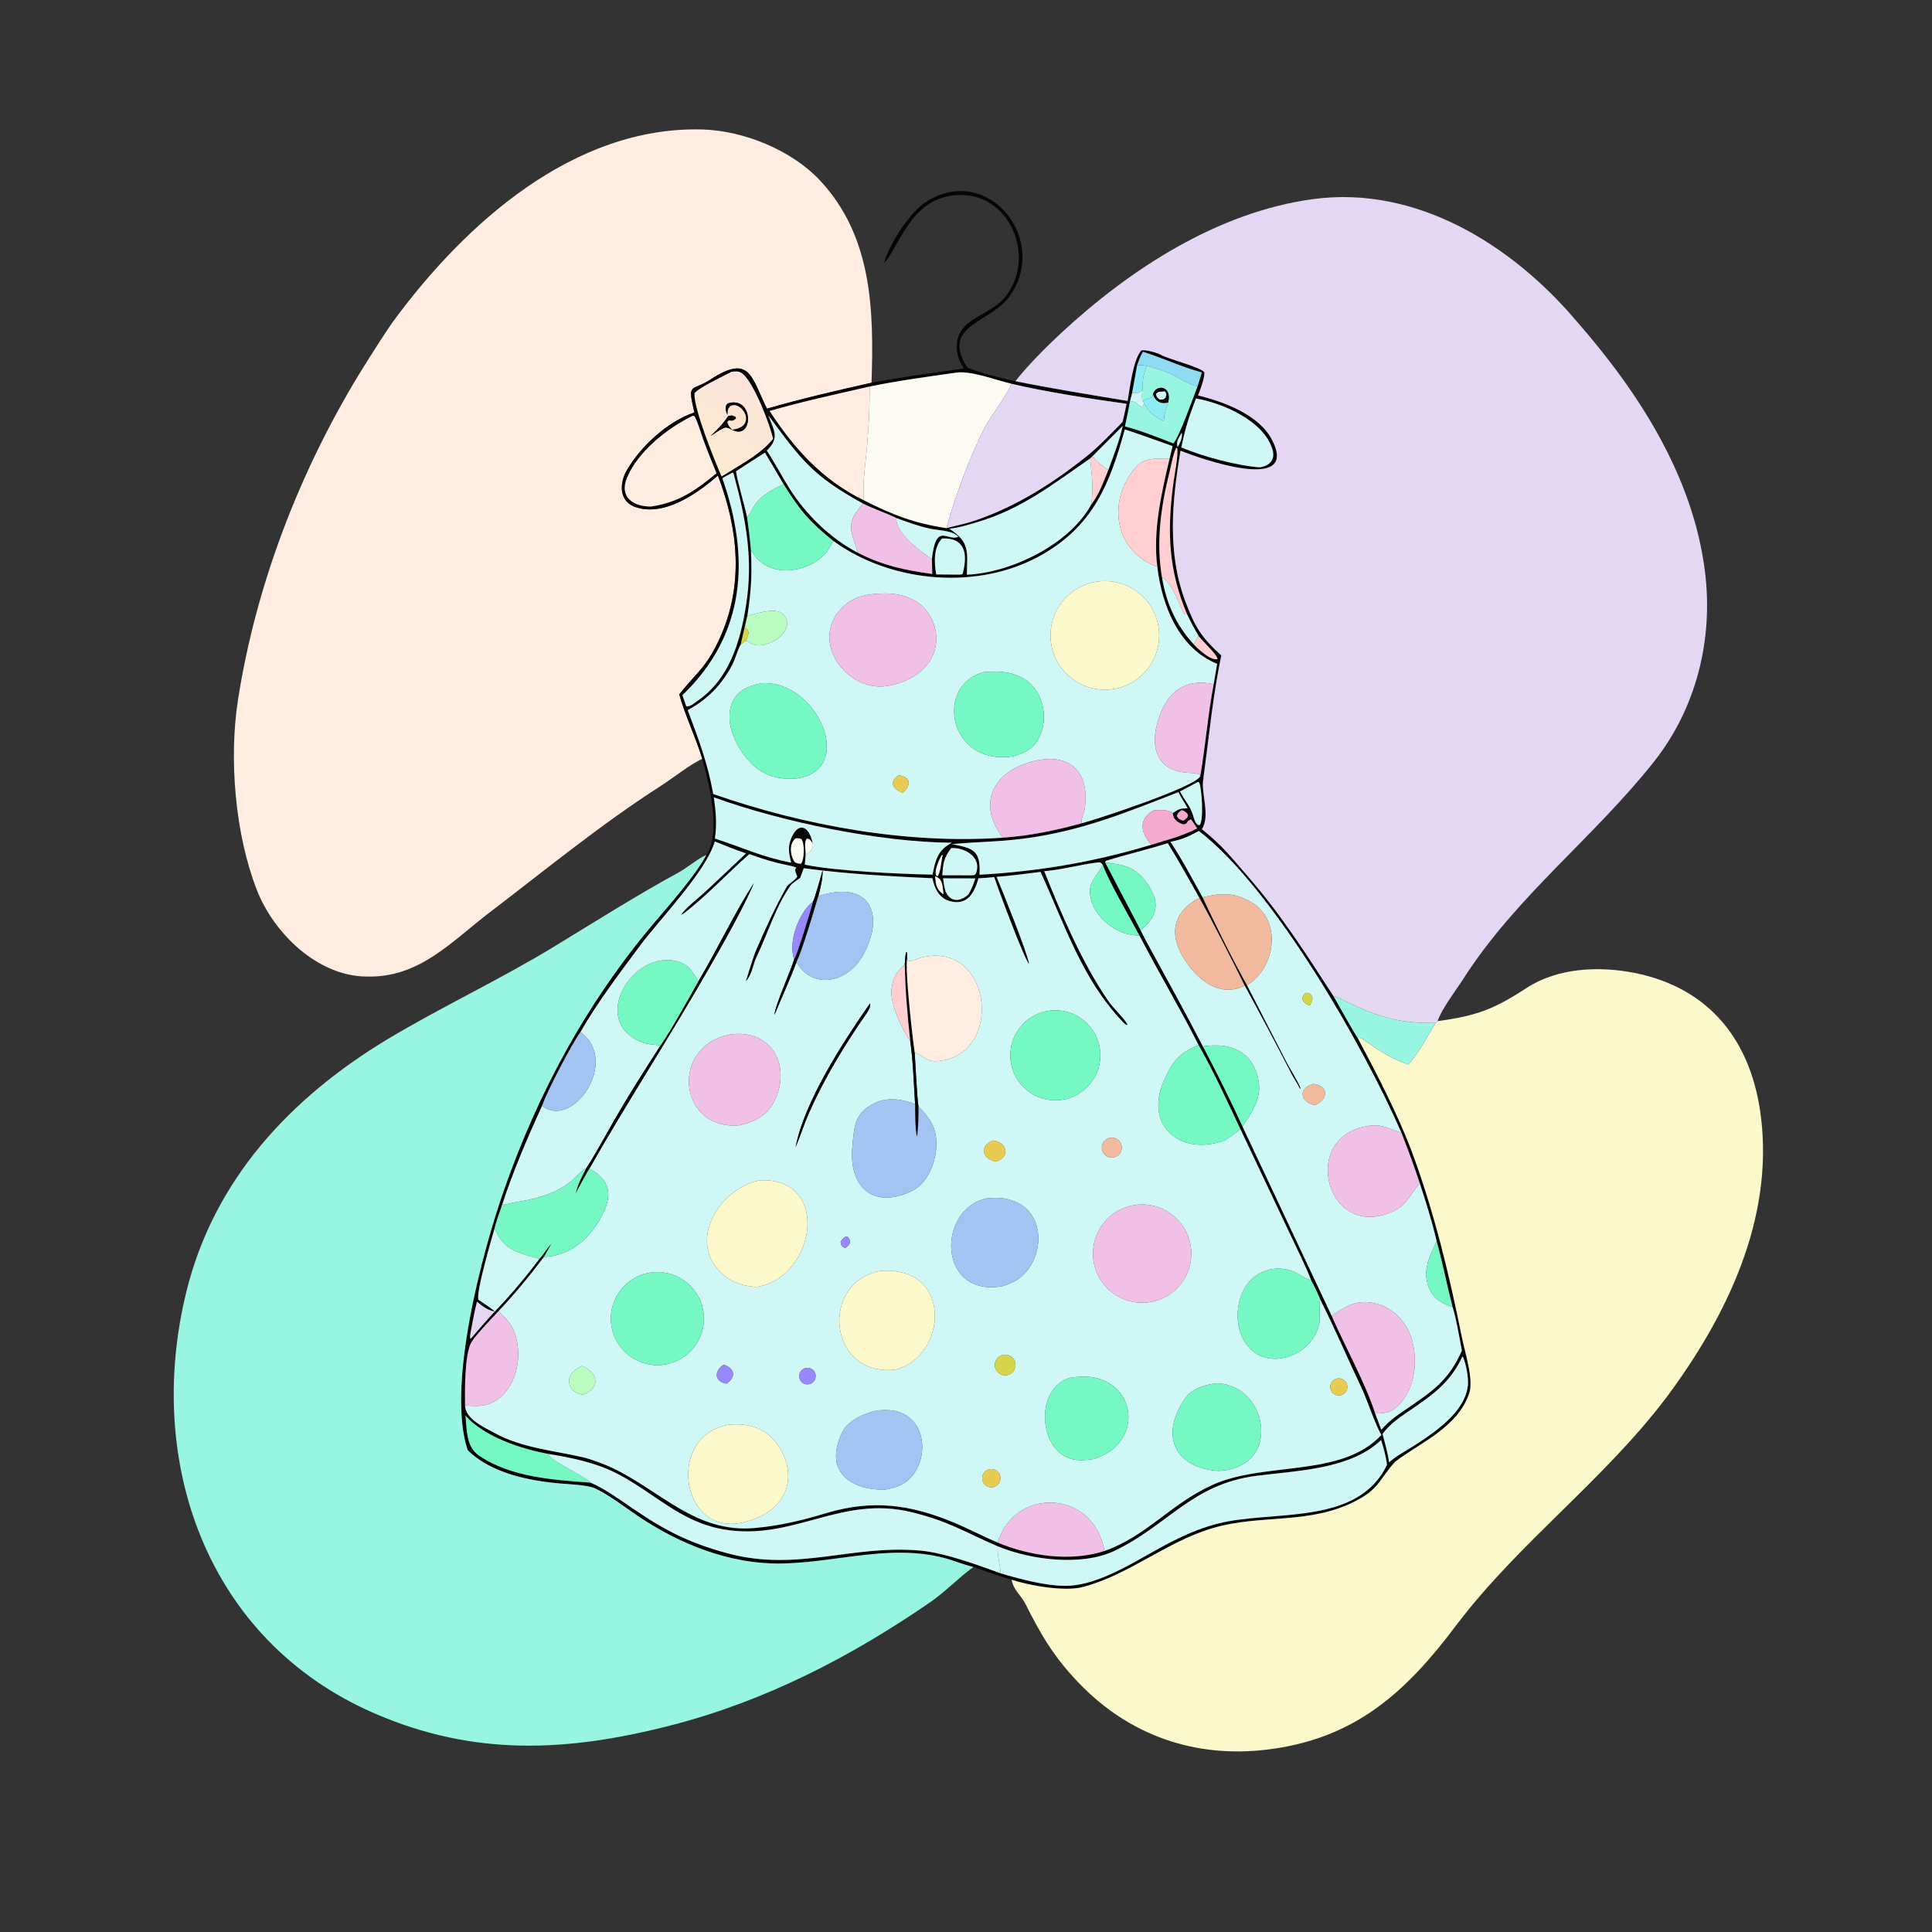 <svg width="1024" height="1024" viewBox="0 0 1024 1024" fill="none" xmlns="http://www.w3.org/2000/svg">
<rect x="0" y="0" width="1024" height="1024" fill="#333333" stroke="none"/>
<path d="M372.218 402.195C365.958 404.982 356.535 412.511 350.29 416.511C318.643 436.78 289.375 460.844 259.489 483.619C239.138 499.129 222.288 518.442 194.076 517.584C168.232 517.3 145.104 494.636 136.152 471.742C124.66 442.349 121.274 402.428 126.101 371.215C136.026 307.028 161.349 243.239 196.374 188.667C200.344 182.482 204.202 176.226 208.483 170.24C246.475 118.567 303.999 66.796 372.236 68.617C394.331 69.245 419.58 79.657 434.466 95.489C462.502 125.307 463.204 164.843 461.921 202.871C442.661 207.171 425.432 211.194 406.462 216.6C398.125 199.4 397.352 187.611 376.535 201.172C366.383 207.786 364.22 202.267 368.036 218.608C354.03 223.318 339.505 236.547 332.146 249.406C328.554 255.683 327.851 264.795 335.748 268.339C351.209 274.681 369.787 261.462 380.511 252.03C391.265 280.318 394.381 309.835 381.565 338.115C374.405 353.918 369.511 356.063 360.028 368.009C362.786 378.281 368.741 390.75 372.218 402.195Z" fill="#FFEDE1"/>
<path d="M512.702 194.807C519.786 197.848 530.692 200.394 538.182 202.053C558.801 206.185 577.063 209.097 597.671 212.506C598.911 205.309 600.556 190.734 604.931 185.734C606.78 185.15 613.492 186.99 615.182 188.014C618.936 190.29 637.164 194.783 638.369 197.438C638.275 201.267 636.319 205.959 634.994 209.609C648.601 212.902 667.313 219.77 674.201 233.148C688.961 261.813 635.95 243.017 625.693 238.865C621.198 265.593 618.499 293.023 628.356 319.02C633.58 332.799 636.751 337.683 647.3 347.417C642.87 368.466 640.582 392.168 637.69 413.578C636.686 421.008 641.537 432.379 637.016 439.508C647.991 448.214 652.346 454.139 661.343 464.452C678.87 484.541 692.249 505.576 706.714 527.889C708.26 530.598 718.17 548.339 719.583 550.089C729.413 568.517 740.534 589.97 747.984 609.547C759.994 641.65 768.131 675.478 774.885 709.027C776.526 717.176 781.217 731.319 778.691 738.585C772.395 756.687 753.226 764.302 739.425 774.735C731.188 783.936 731 788.947 719.229 795.187C694.174 808.469 668.878 802.253 642.72 809.938C618.218 817.137 598.162 834.901 573.681 841.198C564.064 843.672 545.491 840.36 536.176 837.295C529.679 835.444 522.425 832.756 515.97 830.514C514.501 830.312 508.52 828.339 506.848 827.739C475.9 816.628 445.121 828.302 413.68 828.691C386.757 829.024 360.349 818.481 338.219 803.584C330.9 798.657 323.301 792.635 315.339 788.816C311.514 787.065 301.419 786.651 296.701 786.247C280.262 784.841 259.949 780.689 247.872 768.569C236.52 734.491 255.736 663.205 267.231 630.456C285.396 578.705 310.956 531.531 346.314 489.594C354.659 479.696 368.411 464.403 374.385 453.13C382.339 441.207 375.76 415.028 372.218 402.193C368.741 390.748 362.786 378.279 360.028 368.007C369.511 356.061 374.405 353.916 381.565 338.113C394.381 309.833 391.265 280.316 380.511 252.028C369.787 261.46 351.209 274.679 335.748 268.337C327.851 264.793 328.554 255.681 332.146 249.404C339.505 236.545 354.03 223.316 368.036 218.606C364.22 202.265 366.383 207.784 376.535 201.17C397.352 187.609 398.125 199.398 406.462 216.598C425.432 211.192 442.661 207.169 461.921 202.869C478.219 199.775 494.342 197.643 510.766 195.337C508.94 192.28 507.161 188.352 507.115 184.636C506.559 168.669 523.285 168.161 531.97 158.284C550.309 137.427 535.385 100.396 505.673 103.531C490.54 105.127 483.192 115.48 476.048 127.75C473.83 131.559 471.443 136.47 468.503 139.602C471.463 129.162 482.25 112.119 491.652 106.459C524.788 86.651 556.443 128.059 534.881 157.356C524.724 171.158 498.325 172.509 512.702 194.807ZM605.748 186.423C604.271 189.1 603.734 190.693 602.714 193.52L600.027 208.379L598.971 212.493C598.116 217.107 597.272 221.422 596.235 226.014C604.127 228.013 614.318 232.073 621.962 235.02C625.48 230.431 632.213 211.213 634.722 204.795L637.031 197.402C625.28 194.168 616.759 189.893 605.748 186.423ZM536.101 203.396C527.526 201.426 514.794 196.36 506.767 197.507C491.654 199.666 475.881 201.778 460.948 204.864C443.019 208.957 425.579 212.718 407.89 217.824C421.016 237.873 435.958 254.456 457.809 265.152C473.436 273.032 484.259 277.232 501.62 279.926C507.002 278.492 511.725 277.63 517.165 275.773C539.324 268.208 559.161 255.41 577.267 240.772C582.781 236.313 589.97 228.717 594.961 223.671C595.753 220.75 596.459 217.029 597.113 214.014C579.472 211.615 553.137 207.488 536.101 203.396ZM579.046 241.8L577.803 242.984C557.691 256.854 541.357 269.975 517.252 276.947C512.902 278.205 507.655 279.879 503.163 280.217C514.393 287.64 512.571 292.535 512.478 304.594C535.897 303.578 566.76 288.599 578.349 267.483C582.594 261.96 584.753 255.615 587.429 249.165C590.019 242.059 593.544 233.002 595.079 225.727L579.046 241.8ZM619.919 243.003L621.482 236.439C613.126 233.472 604.589 230.332 596.17 227.607C588.247 256.362 579.545 278.42 552.271 294.025C518.881 313.131 472.446 309.127 441.631 286.664C428.648 276.159 424.062 270.525 415.293 256.613L405.432 239.888C400.354 243.147 395.128 246.426 390.13 249.78C390.598 254.293 394.584 267.529 395.944 274.045C396.847 280.239 397.464 285.604 398.021 291.84C398.614 305.366 398.156 312.709 396.19 326.079L394.696 332.524C394.055 335.293 393.133 338.811 392.648 341.546L392.248 342.27C390.798 344.952 389.693 349.319 388.16 352.271C382.715 362.754 374.864 370.908 364.485 376.353C370.177 391.327 375.21 404.895 378.017 420.833C426.187 437.609 480.469 447.52 531.51 443.992C546.293 442.937 559.068 440.233 573.365 436.358C581.84 434.119 633.502 417.114 636.154 411.431C638.919 395.431 640.174 378.89 643.28 362.629L645.094 351.847C624.718 343.562 615.79 320.767 613.401 300.393C610.944 281.363 615.602 261.432 619.919 243.003ZM457.368 266.866C430.983 252.364 424.833 244.026 407.174 220.065C410.205 228.1 413.46 232.171 406.395 238.788C410.705 245.337 414.373 252.429 418.561 259.085C427.07 272.605 440.204 285.421 454.441 292.837C467.576 299.691 479.7 302.262 494.118 304.216L493.925 296.307C496.119 276.218 502.354 287.306 507.948 284.476C504.824 281.043 497.299 281.164 492.832 280.181C486.532 278.793 481.062 276.807 475.076 274.534C469.734 271.913 463.396 269.871 457.368 266.866ZM629.193 325.589C619.341 302.269 618.596 282.28 621.718 257.396C622.275 252.961 624.765 240.658 623.887 237.307L623.34 237.487C621.798 240.623 620.811 246.345 619.913 249.972C615.378 268.29 612.602 287.113 615.884 305.939C618.102 319.604 623.291 331.25 632.69 341.5C635.021 344.022 641.81 350.37 645.31 349.337C645.262 347.04 638.074 340.598 635.719 337.599L635.257 337.006C632.88 332.923 631.212 329.853 629.193 325.589ZM621.63 430.948L622.202 430.561C625.463 428.383 625.478 428.634 629.452 428.383C627.872 425.286 626.228 423.232 624.603 419.837C596.357 430.846 572.859 440.579 542.144 444.533C529.097 446.212 517.21 446.188 504.584 447.399C516.156 449.63 519.796 450.854 519.153 463.623C550.929 461.806 579.904 456.887 610.326 447.707C618.904 445.097 626.565 443.182 634.558 439.039L631.292 434.267C628.197 435.316 630.095 436.597 627.211 436.951C624.197 435.979 621.685 434.239 621.63 430.948ZM430.739 446.845C429.171 445.019 429.568 444.866 427.691 444.417C426.01 446.186 427.073 450.5 427.003 453.069L426.564 458.29C443.216 461.721 477.494 463.259 494.285 463.56C495.71 455.912 497.052 450.56 504.491 446.667C466.044 446.36 414.308 435.635 378.346 422.604C379.471 430.522 380.009 436.532 378.935 444.461C394.216 449.385 402.509 453.788 419.336 457.26C418.418 453.507 417.533 449.806 418.749 446.042C422.039 435.853 428.394 436.207 430.739 446.845ZM618.9 446.88C607.849 450.4 596.729 452.938 586.018 456.296L585.785 457.159L604.524 492.966C606.371 496.832 608.442 500.574 610.504 504.329C619.666 521.01 628.793 537.716 637.559 554.609C644.726 568.054 652.161 583.165 658.55 597.055L705.783 697.369C712.612 713.009 724.022 733.797 728.894 749.237L732.123 757.827C736.086 753.189 739.977 750.549 744.964 747.137C759.333 737.307 767.672 731.879 774.828 715.882C773.724 710.04 771.682 697.977 769.858 692.647C766.889 680.955 764.801 669.942 761.468 657.928C758.912 647.024 756.005 637.865 752.524 627.187C749.483 617.851 746.351 609.622 742.837 600.47C722.663 554.292 674.833 470.666 635.422 440.432C629.142 443.726 627.238 444.7 620.34 446.186C626.206 454.842 632.232 466.312 637.384 475.588C644.351 490.44 652.845 507.729 660.906 522.134L681.747 562.708C683.322 565.705 688.482 574.069 689.378 576.952L688.913 576.965L688.628 576.349C687.598 574.168 685.925 571.876 684.757 569.609C676.612 553.794 668.294 538.016 659.746 522.417C652.628 508.005 643.34 489.619 635.671 475.807C630.245 466.229 624.739 456.171 618.9 446.88ZM584.491 458.328C583.662 457.521 583.428 456.935 582.207 457.071C572.851 458.115 562.802 461.017 553.452 461.758C562.674 484.727 573.565 510.505 587.68 530.902C589.819 533.993 596.445 540.397 597.705 543.213C596.439 543.182 595.73 542.269 594.734 541.22C573.503 518.85 564.153 489.763 551.516 462.127C543.8 463.093 535.947 464.165 528.204 464.741C531.012 471.376 544.942 505.954 545.411 510.908C543.215 509.207 528.671 470.202 526.967 464.881C524.246 465.108 521.302 465.408 518.596 465.544C516.554 472.706 513.043 480.304 503.373 477.592C497.732 476.01 495.317 470.904 494.196 465.488C470.96 464.403 449.151 463.281 426.002 460.172L424.081 465.34C422.992 466.071 419.911 468.102 419.169 469.132C411.348 479.992 406.814 495.059 400.976 507.214C398.794 511.757 399.068 515.636 395.264 520.259C396.921 515.143 398.864 507.995 400.94 503.184C405.731 492.081 410.931 480.727 416.847 470.196C417.917 468.29 421.679 466.524 422.588 464.538L422.347 463.963C421.803 462.638 421.299 461.912 421.585 460.561L422.086 459.798C420.143 459.026 414.119 457.909 411.621 457.26C406.452 455.917 402.181 454.478 397.143 452.688C385.824 462.652 373.739 475.621 361.92 484.5L361.398 484.322L361.393 484.865L360.967 484.84C363.994 480.576 369.877 476.328 373.769 472.675C380.975 465.91 388.235 459.162 395.388 452.338C389.741 450.379 384.4 448.215 378.856 445.996C374.052 462.272 349.534 487.276 339.129 501.36C327.847 516.629 317.239 530.385 307.629 547.029C302.758 553.863 290.046 578.203 287.316 586.051C279.62 602.96 271.876 620.94 266.142 638.589C265.025 641.739 262.714 648.143 262.063 651.364C260.649 656.225 252.041 685.652 253.607 688.874C255.658 690.464 261.289 693.826 262.21 695.166C257.942 694.17 256.117 692.567 252.787 689.91C251.41 695.517 250.477 700.461 249.445 706.132C249.26 707.659 248.88 708.492 249.406 709.677C253.627 704.784 257.79 699.88 262.21 695.166C270.752 686.262 278.544 677.011 285.949 667.151C287.783 665.303 289.878 661.734 292.192 659.243C290.957 661.571 289.554 663.946 288.245 666.244C280.644 676.375 272.778 685.876 264.074 695.101C260.801 698.574 251.853 707.914 249.837 711.447C246.163 717.885 246.393 737.114 246.478 744.966C246.752 752.099 256.347 756.373 261.878 759.404C276.544 767.441 292.807 768.695 308.77 772.34C313.299 773.384 320.857 776.234 325.032 778.249C350.41 790.497 368.903 812.542 399.787 809.898C413.023 808.765 425.579 805.753 438.373 801.84C462.492 794.788 482.156 797.319 505.177 806.831C513.041 810.08 520.914 814.268 528.756 817.576C545.809 824.769 567.525 827.875 585.339 822.062C607.834 814.146 620.24 797.239 642.513 787.093C670.29 774.439 711.076 783.401 732.183 760.513C729.31 756.224 724.56 741.781 721.883 736.132C714.562 720.68 707.441 704.063 699.785 688.842C699.294 687.092 695.89 680.261 694.893 678.479C692.324 671.584 686.475 659.934 683.229 652.974L657.457 598.486C650.152 583.033 643.743 568.879 635.284 553.884C625.295 534.133 613.993 515.311 603.884 495.77C599.198 486.863 587.396 466.779 584.491 458.328ZM291.359 770.721C276.969 768.253 256.496 761.592 246.698 750.247C247.457 757.978 247.131 766.806 253.655 771.326C270.65 783.101 293.481 784.385 312.966 785.819C320.412 788.971 328.519 794.855 335.308 799.484C352.662 811.314 364.97 817.643 385.165 823.171C422.479 833.384 451.194 818.583 487.761 821.843C500.586 822.986 517.956 829.393 530.41 833.906C540.562 836.914 553.379 840.365 563.974 840.532C584.27 840.852 606.245 823.991 624.205 815.56C631.078 812.154 638.13 809.422 645.585 807.516C674.502 800.125 719.603 809.1 735.144 776.342C734.524 771.617 733.402 767.747 732.014 763.211C715.758 778.887 687.272 779.438 665.85 782.215C631.612 786.653 619.085 808.512 590.575 822.026C573.407 830.163 546.428 826.903 528.75 819.543C510.852 811.842 503.233 806.429 483.324 801.524C445.399 792.179 420.359 817.092 383.246 810.557C359.771 806.423 346.075 790.377 325.656 780.333C315.035 775.109 303.026 772.681 291.359 770.721ZM387.747 197.061C384.18 198.943 369.284 206.007 368.134 208.497C367.484 216.27 378.947 244.542 382.441 252.548L387.55 249.439C395.354 244.569 404.009 239.815 409.727 232.568C408.277 225.534 399.433 202.281 393.284 197.854C391.486 196.56 389.79 196.839 387.747 197.061ZM633.867 211.204C629.877 221.95 628.489 225.951 626.122 237.119C637.023 241.844 656.04 246.934 667.77 247.7C673.069 246.847 676.042 243.606 674.441 238.245C669.829 222.803 647.574 213.546 633.867 211.204ZM367.214 220.365C353.779 226.842 338.149 239.211 332.336 253.21C328.066 263.494 335.587 268.449 344.996 268.486C359.667 266.275 368.467 260.158 379.755 250.81C377.325 244.849 374.933 238.941 372.716 232.895C371.91 230.7 369.085 221.328 367.859 220.485L367.214 220.365ZM626.32 229.346C624.705 232.307 623.251 233.898 624.118 237.008C625.428 234.998 626.924 231.781 626.32 229.346ZM388.313 250.476C386.652 251.357 384.386 252.473 382.867 253.486C397.629 295.532 395.397 336.124 361.697 368.465L363.739 374.373C365.735 374.687 367.574 372.932 369.347 371.73C386.361 360.189 392.192 340.776 395.353 321.235C399.408 296.16 395.341 275.022 388.773 250.928L388.313 250.476ZM499.321 285.39C494.652 290.187 495.173 298.275 496.198 304.452L508.125 304.566C508.658 304.517 510.103 304.607 510.248 304.066C512.97 293.856 511.767 284.896 499.321 285.39ZM634.887 414.443L625.415 419.503L625.662 419.962C629.229 426.488 630.679 426.278 632.985 434.249C633.652 435.944 633.571 435.915 634.947 437.265L635.905 437.289C638.081 434.539 636.981 417.315 635.528 414.624L634.887 414.443ZM626.282 429.333C624.504 430.933 624.398 430.548 623.728 432.508C624.519 434.143 625.454 434.484 627.206 434.999C629.086 433.499 629.173 433.93 629.727 432.055C628.997 430.546 627.92 429.855 626.282 429.333ZM421.66 444.357C418.253 447.241 418.757 452.787 420.803 456.333C421.613 457.736 423.07 457.608 424.492 457.84C426.368 455.777 426.557 447.335 424.848 444.841C423.745 444.139 422.982 444.317 421.66 444.357ZM504.163 449.507C500.155 454.765 499.919 457.541 499.425 463.897L513.616 463.935C514.759 463.893 516.821 464.126 517.258 462.98C520.621 454.152 511.181 449.077 504.163 449.507ZM499.304 452.988C497.944 455.044 494.305 462.815 496.746 464.552C498.714 462.597 498.639 456.996 499.639 453.238L499.304 452.988ZM495.628 464.476C496.059 468.892 496.144 471.35 500.094 474.057C499.502 469.926 499.932 465.831 495.628 464.476ZM499.851 465.53C500.175 467.755 500.489 471.202 501.5 473.162C504.267 478.527 509.304 477.637 513.232 474.129C515.138 470.985 515.75 469.041 516.949 465.572L499.851 465.53ZM775.17 718.835C768.461 733.406 758.619 739.767 745.707 748.599C740.967 751.842 736.142 755.308 732.788 760.028C734.029 764.749 735.599 770.309 736.247 775.078L736.76 774.627C740.55 771.351 745.651 768.744 749.964 765.94C760.774 758.914 776.813 748.145 778.05 733.932C778.381 730.133 776.956 722.013 775.17 718.835Z" fill="#050505"/>
<path d="M538.182 202.053C544.357 194.054 554.724 183.69 562.11 176.818C598.777 142.7 645.455 112.357 695.928 105.53C750.536 98.143 801.022 129.613 835.127 169.672C868.269 207.453 897.375 252.243 903.69 303.106C908.144 338.982 899.058 375.411 876.567 403.799C844.744 443.964 803.531 475.144 775.629 518.749C771.822 524.698 764.079 534.774 761.942 541.236L760.986 542.193C746.79 542.476 735.758 540.555 722.505 534.965C717.568 532.883 712.118 529.866 707.196 528.062L706.714 527.889C692.249 505.576 678.87 484.541 661.343 464.452C652.346 454.139 647.991 448.214 637.016 439.508C641.537 432.379 636.686 421.008 637.69 413.578C640.582 392.168 642.87 368.466 647.3 347.417C636.751 337.683 633.58 332.799 628.356 319.02C618.499 293.023 621.198 265.593 625.693 238.865C635.95 243.017 688.961 261.813 674.201 233.148C667.313 219.77 648.601 212.902 634.994 209.609C636.319 205.959 638.275 201.267 638.369 197.438C637.164 194.783 618.936 190.29 615.182 188.014C613.492 186.99 606.78 185.15 604.931 185.734C600.556 190.734 598.911 205.309 597.671 212.506C577.063 209.097 558.801 206.185 538.182 202.053Z" fill="#E3D7F3"/>
<path d="M602.715 193.523C603.735 190.696 604.272 189.103 605.749 186.426C616.76 189.896 625.281 194.171 637.032 197.405L634.723 204.798C629.881 203.782 625.409 200.445 620.783 198.354C616.132 196.252 612.691 195.184 607.715 193.956C605.998 193.379 604.534 193.524 602.715 193.523Z" fill="#90DBF4"/>
<path d="M602.714 193.519C604.533 193.52 605.997 193.375 607.714 193.952C606.018 198.979 605.554 201.033 605.536 206.341C604.175 208.967 602.784 207.926 600.027 208.378L602.714 193.519Z" fill="#8EECF5"/>
<path d="M607.713 193.953C612.689 195.181 616.13 196.249 620.781 198.351C625.407 200.442 629.879 203.779 634.721 204.795C632.212 211.213 625.479 230.431 621.961 235.02C614.317 232.073 604.126 228.013 596.234 226.014C597.271 221.422 598.115 217.107 598.97 212.493C601.377 212.995 601.719 212.916 603.359 214.578L605.204 215.872C606.267 215.027 605.806 215.379 606.358 213.71C609.215 219.016 611.718 220.487 616.825 223.228C617.109 218.464 617.66 218.01 619.1 213.336C621.451 204.597 612.868 203.29 611.11 208.937L610.737 210.419C609.019 211.168 607.414 211.406 605.927 212.473L605.461 212.244C605.045 210.198 605.352 208.434 605.535 206.342C605.553 201.034 606.017 198.98 607.713 193.953Z" fill="#98F5E1"/>
<path d="M382.441 252.548C378.947 244.542 367.484 216.27 368.134 208.497C369.284 206.007 384.18 198.943 387.747 197.061C389.79 196.839 391.486 196.56 393.284 197.854C399.433 202.281 408.277 225.534 409.727 232.568C404.009 239.815 395.354 244.569 387.55 249.439L382.441 252.548ZM387.952 227.741C399.157 233.788 399.788 210.76 386.768 213.533C383.699 214.186 384.53 217.839 385.562 219.843L386.005 220.512C382.697 225.357 380.806 227.004 376.665 231.059C379.267 229.524 381.905 227.277 384.657 226.544C386.203 226.803 386.549 227.069 387.952 227.741Z" fill="url(#paint0_linear_2230_17554)"/>
<path d="M460.948 204.864C475.881 201.778 491.654 199.666 506.767 197.507C514.794 196.36 527.526 201.426 536.101 203.396C534.231 208.784 525.288 220.245 522.109 226.341C514.107 241.689 506.157 263.244 501.62 279.926C484.259 277.232 473.436 273.032 457.809 265.152C457.118 255.978 458.648 246.52 459.487 237.284C460.513 225.993 460.943 216.159 460.948 204.864Z" fill="#FBFAF3"/>
<path d="M536.1 203.398C553.136 207.49 579.471 211.617 597.112 214.016C596.458 217.031 595.752 220.752 594.96 223.673C589.969 228.719 582.78 236.315 577.266 240.774C559.16 255.412 539.323 268.21 517.164 275.775C511.724 277.632 507.001 278.494 501.619 279.928C506.156 263.246 514.106 241.691 522.108 226.343C525.287 220.247 534.23 208.786 536.1 203.398Z" fill="#E3D7F3"/>
<path d="M407.891 217.823C425.58 212.717 443.02 208.956 460.949 204.863C460.944 216.158 460.514 225.992 459.488 237.283C458.649 246.519 457.119 255.977 457.81 265.151C435.959 254.455 421.017 237.872 407.891 217.823Z" fill="#FFEDE1"/>
<path d="M611.111 208.939C612.869 203.292 621.452 204.599 619.101 213.338C615.36 214.429 612.161 212.699 611.111 208.939ZM616.64 207.531C614.164 207.693 614.363 207.392 612.691 208.699C612.915 210.32 613.157 210.464 614.639 211.778C616.953 211.697 616.283 212.056 617.772 210.783C618.335 208.768 618.341 209.748 617.738 207.735L617.02 207.361L616.64 207.531Z" fill="#050505"/>
<path d="M600.027 208.381C602.784 207.929 604.175 208.97 605.536 206.344C605.353 208.436 605.046 210.2 605.462 212.246L605.928 212.475L606.359 213.712C605.807 215.381 606.268 215.029 605.205 215.874L603.36 214.58C601.72 212.918 601.378 212.997 598.971 212.495L600.027 208.381Z" fill="#CEF7F5"/>
<path d="M614.639 211.776C613.157 210.462 612.915 210.318 612.691 208.697C614.363 207.39 614.164 207.691 616.64 207.529L617.02 207.359L617.738 207.733C618.341 209.746 618.335 208.766 617.772 210.781C616.283 212.054 616.953 211.695 614.639 211.776Z" fill="#CEF7F5"/>
<path d="M611.111 208.938C612.161 212.697 615.36 214.428 619.101 213.337C617.661 218.011 617.11 218.465 616.826 223.229C611.719 220.488 609.216 219.016 606.359 213.71L605.928 212.473C607.415 211.406 609.02 211.168 610.738 210.419L611.111 208.938Z" fill="#8EECF5"/>
<path d="M626.121 237.118C628.488 225.95 629.876 221.949 633.866 211.203C647.573 213.545 669.828 222.802 674.44 238.244C676.041 243.605 673.068 246.846 667.769 247.699C656.039 246.933 637.022 241.843 626.121 237.118Z" fill="#CEF7F5"/>
<path d="M385.561 219.844C384.529 217.84 383.698 214.187 386.767 213.534C399.787 210.761 399.156 233.789 387.951 227.742C401.939 226.287 393.147 211.733 386.937 215.307C385.434 217.397 385.903 216.932 385.561 219.844Z" fill="#050505"/>
<path d="M385.562 219.842C385.904 216.93 385.434 217.395 386.938 215.305C393.148 211.731 401.94 226.285 387.952 227.74C386.457 226.08 386.136 225.895 385.438 223.848C386.308 221.429 387.605 224.436 390.07 221.649L389.832 220.96C387.399 219.977 388.625 220.131 386.005 220.511L385.562 219.842Z" fill="#FDE4CF"/>
<path d="M386.004 220.512C388.624 220.132 387.398 219.978 389.831 220.961L390.069 221.65C387.604 224.437 386.307 221.43 385.437 223.849C386.135 225.896 386.456 226.081 387.951 227.741C386.548 227.069 386.202 226.803 384.656 226.544C381.904 227.277 379.266 229.524 376.664 231.059C380.805 227.004 382.696 225.357 386.004 220.512Z" fill="#050505"/>
<path d="M344.996 268.488C335.587 268.451 328.066 263.496 332.336 253.212C338.149 239.213 353.779 226.844 367.214 220.367L367.859 220.487C369.085 221.33 371.91 230.702 372.716 232.897C374.933 238.943 377.325 244.851 379.755 250.812C368.467 260.16 359.667 266.277 344.996 268.488Z" fill="#FFEDE1"/>
<path d="M407.174 220.066C424.833 244.027 430.983 252.365 457.368 266.867C454.045 271.086 450.717 274.613 451.149 280.405C451.476 284.794 453.951 288.879 454.441 292.838C440.204 285.422 427.07 272.606 418.561 259.086C414.373 252.43 410.705 245.338 406.395 238.789C413.46 232.172 410.205 228.101 407.174 220.066Z" fill="#CEF7F5"/>
<path d="M579.047 241.8L595.08 225.727C593.545 233.002 590.02 242.059 587.43 249.165C584.412 246.944 581.211 244.835 579.047 241.8Z" fill="#CEF7F5"/>
<path d="M619.918 243.005C613.156 242.939 606.375 242.389 601.649 248.017C586.607 265.928 590.651 292.117 613.4 300.395C615.789 320.769 624.717 343.564 645.093 351.849L643.279 362.631C625.662 358.866 616.625 369.417 612.926 385.184C610.052 397.436 614.231 407.67 627.536 409.402C629.708 409.684 634.337 409.618 635.851 410.531L636.153 411.433C633.501 417.116 581.839 434.121 573.364 436.36C572.736 433.899 574.492 431.502 574.897 428.784C577.908 408.623 566.446 398.322 546.725 403.707C526.256 409.295 517.802 425.841 531.509 443.994C480.468 447.522 426.186 437.611 378.016 420.835C375.209 404.897 370.176 391.329 364.484 376.355C374.863 370.91 382.714 362.756 388.159 352.273C389.692 349.321 390.797 344.954 392.247 342.272L392.647 341.548L395.362 339.581C397.234 339.978 397.725 341.234 400.137 341.839C407.497 343.687 421.415 334.585 415.918 326.46C412.297 321.11 401.643 325.197 396.969 326.144C396.709 326.123 396.449 326.102 396.189 326.081C398.155 312.711 398.613 305.368 398.02 291.842C398.37 292.162 398.636 292.348 398.87 292.745C406.719 306.053 425.925 304.219 436.016 294.805C438.861 292.151 439.875 290.033 441.63 286.666C472.445 309.129 518.88 313.133 552.27 294.027C579.544 278.422 588.246 256.364 596.169 227.609C604.588 230.334 613.125 233.474 621.481 236.441L619.918 243.005ZM583.191 308.076C572.852 308.937 563.776 315.294 559.432 324.715C555.089 334.137 556.15 345.167 562.21 353.588C568.27 362.009 578.392 366.519 588.705 365.393C604.371 363.683 615.751 349.698 614.242 334.012C612.733 318.326 598.895 306.768 583.191 308.076ZM464.5 314.712C456.791 315.278 450.887 317.063 445.454 323.045C429.194 340.948 449.788 367.867 471.36 363.393C479.862 361.699 487.993 357.721 492.824 350.354C499.803 339.71 495.72 324.286 484.617 318.247C478.028 314.662 471.78 314.192 464.5 314.712ZM522.01 356.099C495.222 362.384 502.305 405.941 536.606 400.917C542.496 399.375 547.357 397.177 550.449 391.49C556.342 380.649 552.872 364.693 541.332 359.023C534.5 355.61 529.229 355.841 522.01 356.099ZM403.796 362.112C398.042 363.209 392.455 365.013 389.178 370.255C381.578 382.416 392.476 402.054 403.393 408.761C409.014 412.214 414.696 412.971 420.992 412.744C454.678 409.399 433.663 360.31 403.796 362.112ZM476.366 410.876C470.957 414.441 473.274 418.204 478.418 420.194C482.907 416.146 483.15 412.098 476.366 410.876Z" fill="#CEF7F5"/>
<path d="M624.119 237.01C623.252 233.9 624.706 232.309 626.321 229.348C626.925 231.783 625.429 235 624.119 237.01Z" fill="#CEF7F5"/>
<path d="M615.884 305.941C612.602 287.115 615.378 268.292 619.913 249.974C620.811 246.347 621.798 240.625 623.34 237.489L623.887 237.309C624.765 240.66 622.275 252.963 621.718 257.398C618.596 282.282 619.341 302.271 629.193 325.591C628.876 325.626 627.685 325.7 627.448 325.208C624.967 320.052 621.243 308.804 615.884 305.941Z" fill="#FFCFD2"/>
<path d="M405.433 239.891L415.294 256.616C409.406 259.641 403.825 262.125 399.95 267.846C398.702 269.687 397.447 272.851 395.945 274.048C394.585 267.532 390.599 254.296 390.131 249.783C395.129 246.429 400.355 243.15 405.433 239.891Z" fill="#CEF7F5"/>
<path d="M577.803 242.985L579.046 241.801C581.21 244.836 584.411 246.945 587.429 249.166C584.753 255.616 582.594 261.961 578.349 267.484C579.74 258.3 578.637 252.277 577.803 242.985Z" fill="#FFCFD2"/>
<path d="M613.402 300.395C590.653 292.117 586.609 265.928 601.651 248.017C606.377 242.389 613.158 242.939 619.92 243.005C615.603 261.434 610.945 281.365 613.402 300.395Z" fill="#FFCFD2"/>
<path d="M503.162 280.217C507.654 279.879 512.901 278.205 517.251 276.947C541.356 269.975 557.69 256.854 577.802 242.984C578.636 252.276 579.739 258.299 578.348 267.483C566.759 288.599 535.896 303.578 512.477 304.594C512.57 292.535 514.392 287.64 503.162 280.217Z" fill="#CEF7F5"/>
<path d="M382.867 253.487C384.386 252.474 386.652 251.358 388.313 250.477L388.773 250.929C395.341 275.023 399.408 296.161 395.353 321.236C392.192 340.777 386.361 360.19 369.347 371.731C367.574 372.933 365.735 374.688 363.739 374.374L361.697 368.466C395.397 336.125 397.629 295.533 382.867 253.487Z" fill="#CEF7F5"/>
<path d="M415.292 256.613C424.061 270.525 428.647 276.159 441.63 286.664C439.875 290.031 438.861 292.149 436.016 294.803C425.925 304.217 406.719 306.051 398.87 292.743C398.636 292.346 398.37 292.16 398.02 291.84C397.463 285.604 396.846 280.239 395.943 274.045C397.445 272.848 398.7 269.684 399.948 267.843C403.823 262.122 409.404 259.638 415.292 256.613Z" fill="#76F8C4"/>
<path d="M457.368 266.867C463.396 269.872 469.734 271.914 475.076 274.535C474.554 282.508 487.773 292.216 493.925 296.308L494.118 304.217C479.7 302.263 467.576 299.692 454.441 292.838C453.951 288.879 451.476 284.794 451.149 280.405C450.717 274.613 454.045 271.086 457.368 266.867Z" fill="#F1C0E8"/>
<path d="M475.076 274.535C481.062 276.808 486.532 278.794 492.832 280.182C497.299 281.165 504.824 281.044 507.948 284.477C502.354 287.307 496.119 276.219 493.925 296.308C487.773 292.216 474.554 282.508 475.076 274.535Z" fill="#CEF7F5"/>
<path d="M496.197 304.453C495.172 298.276 494.651 290.188 499.32 285.391C511.766 284.897 512.969 293.857 510.247 304.067C510.102 304.608 508.657 304.518 508.124 304.567L496.197 304.453Z" fill="#CEF7F5"/>
<path d="M615.885 305.941C621.244 308.804 624.968 320.052 627.449 325.208C627.686 325.7 628.877 325.626 629.194 325.591C631.213 329.855 632.881 332.925 635.258 337.008C634.411 338.474 633.483 340.014 632.691 341.502C623.292 331.252 618.103 319.606 615.885 305.941Z" fill="#CEF7F5"/>
<path d="M588.707 365.391C578.394 366.517 568.272 362.007 562.212 353.586C556.152 345.165 555.091 334.135 559.434 324.713C563.778 315.292 572.854 308.935 583.193 308.074C598.897 306.766 612.735 318.324 614.244 334.01C615.753 349.696 604.373 363.681 588.707 365.391Z" fill="#FBF8CC"/>
<path d="M471.361 363.393C449.789 367.867 429.195 340.948 445.455 323.045C450.888 317.063 456.792 315.278 464.501 314.712C471.781 314.192 478.029 314.662 484.618 318.247C495.721 324.286 499.804 339.71 492.825 350.354C487.994 357.721 479.863 361.699 471.361 363.393Z" fill="#F1C0E8"/>
<path d="M394.695 332.525L396.189 326.08C396.449 326.101 396.709 326.122 396.969 326.143C401.643 325.196 412.297 321.109 415.918 326.459C421.415 334.584 407.497 343.686 400.137 341.838C397.725 341.233 397.234 339.977 395.362 339.58C395.929 338.144 396.354 336.969 396.843 335.504C396.251 333.492 396.464 334.136 394.695 332.525Z" fill="#B9FBC0"/>
<path d="M392.648 341.545C393.133 338.81 394.055 335.292 394.696 332.523C396.465 334.134 396.252 333.49 396.844 335.502C396.355 336.967 395.93 338.142 395.363 339.578L392.648 341.545Z" fill="#D6D449"/>
<path d="M635.256 337.008L635.718 337.601C638.073 340.6 645.261 347.042 645.309 349.339C641.809 350.372 635.02 344.024 632.689 341.502C633.481 340.014 634.409 338.474 635.256 337.008Z" fill="#FFCFD2"/>
<path d="M536.607 400.915C502.306 405.939 495.223 362.382 522.011 356.097C529.23 355.839 534.501 355.608 541.333 359.021C552.873 364.691 556.343 380.647 550.45 391.488C547.358 397.175 542.497 399.373 536.607 400.915Z" fill="#76F8C4"/>
<path d="M420.994 412.743C414.698 412.97 409.016 412.213 403.395 408.76C392.478 402.053 381.58 382.415 389.18 370.254C392.457 365.012 398.044 363.208 403.798 362.111C433.665 360.309 454.68 409.398 420.994 412.743Z" fill="#76F8C4"/>
<path d="M636.155 411.434L635.853 410.532C634.339 409.619 629.71 409.685 627.538 409.403C614.233 407.671 610.054 397.437 612.928 385.185C616.627 369.418 625.664 358.867 643.281 362.632C640.175 378.893 638.92 395.434 636.155 411.434Z" fill="#F1C0E8"/>
<path d="M531.51 443.994C517.803 425.841 526.257 409.295 546.726 403.707C566.447 398.322 577.909 408.623 574.898 428.784C574.493 431.502 572.737 433.899 573.365 436.36C559.068 440.235 546.293 442.939 531.51 443.994Z" fill="#F1C0E8"/>
<path d="M478.419 420.193C473.275 418.203 470.958 414.44 476.367 410.875C483.151 412.097 482.908 416.145 478.419 420.193Z" fill="#E9CB52"/>
<path d="M625.414 419.505L634.886 414.445L635.527 414.626C636.98 417.317 638.08 434.541 635.904 437.291L634.946 437.267C633.57 435.917 633.651 435.946 632.984 434.251C630.678 426.28 629.228 426.49 625.661 419.964L625.414 419.505Z" fill="#CEF7F5"/>
<path d="M621.63 430.951C619.513 428.956 614.718 429.38 611.681 429.386C603.266 433.891 604.394 441.486 610.326 447.71C579.904 456.89 550.929 461.809 519.153 463.626C519.796 450.857 516.156 449.633 504.584 447.402C517.21 446.191 529.097 446.215 542.144 444.536C572.859 440.582 596.357 430.849 624.603 419.84C626.228 423.235 627.872 425.289 629.452 428.386C625.478 428.637 625.463 428.386 622.202 430.564L621.63 430.951Z" fill="#CEF7F5"/>
<path d="M430.739 446.846C428.394 436.208 422.039 435.854 418.749 446.043C417.533 449.807 418.418 453.508 419.336 457.261C402.509 453.789 394.216 449.386 378.935 444.462C380.009 436.533 379.471 430.523 378.346 422.605C414.308 435.636 466.044 446.361 504.491 446.668C497.052 450.561 495.71 455.913 494.285 463.561C477.494 463.26 443.216 461.722 426.564 458.291L427.003 453.07C429.122 451.694 431.62 449.57 430.739 446.846Z" fill="#CEF7F5"/>
<path d="M611.681 429.385C614.718 429.379 619.513 428.955 621.63 430.95C621.685 434.241 624.197 435.981 627.211 436.953C630.095 436.599 628.197 435.318 631.292 434.269L634.558 439.041C626.565 443.184 618.904 445.099 610.326 447.709C604.394 441.485 603.266 433.89 611.681 429.385Z" fill="#F4AACE"/>
<path d="M627.206 435.002C625.454 434.487 624.52 434.146 623.729 432.511C624.399 430.551 624.504 430.936 626.282 429.336C627.92 429.858 628.997 430.549 629.727 432.058C629.173 433.933 629.086 433.502 627.206 435.002Z" fill="#F4AACE"/>
<path d="M585.785 457.161L586.018 456.298C596.729 452.94 607.849 450.402 618.9 446.882C624.739 456.173 630.245 466.231 635.671 475.809C622.127 483.241 619.313 494.15 627.115 507.36C633.744 518.585 646.173 529.298 659.746 522.419C668.294 538.018 676.612 553.796 684.757 569.611C685.925 571.878 687.598 574.17 688.628 576.351L688.913 576.967L689.378 576.954C688.482 574.071 683.322 565.707 681.747 562.71L660.906 522.136C676.339 513.02 679.731 487.045 662.495 477.763C653.215 472.765 647.043 473.399 637.384 475.59C632.232 466.314 626.206 454.844 620.34 446.188C627.238 444.702 629.142 443.728 635.422 440.434C674.833 470.668 722.663 554.294 742.837 600.472C737.543 598.715 732.751 595.947 727.023 596.534C687.098 600.628 703.264 660.181 739.793 641.3C745.907 638.139 748.251 631.507 752.524 627.189C756.005 637.867 758.912 647.026 761.468 657.93C757.811 665.62 753.885 673.11 757.068 681.725C759.385 687.998 763.642 690.903 769.858 692.649C771.682 697.979 773.724 710.042 774.828 715.884C767.672 731.881 759.333 737.309 744.964 747.139C739.977 750.551 736.086 753.191 732.123 757.829L728.894 749.239C732.396 749.106 735.333 749.14 738.337 747.114C751.52 738.219 753.03 715.12 744.906 702.431C740.999 696.328 735.377 692.19 728.398 690.704C718.937 688.69 713.204 692.4 705.783 697.371L658.55 597.057C663.433 589.702 668.72 582.256 667.071 572.992C664.21 556.923 651.853 552.368 637.559 554.611C628.793 537.718 619.666 521.012 610.504 504.331C608.442 500.576 606.371 496.834 604.524 492.968C614.184 485.323 615.106 477.552 607.097 467.017C601.182 459.236 594.938 458.208 585.785 457.161ZM691.979 526.214C690.419 528.174 690.611 527.403 690.286 529.642C691.024 531.5 692.316 532.145 694.126 532.99C695.731 530.44 696.548 528.744 693.99 526.506L691.979 526.214ZM695.755 574.486C686.731 577.726 690.542 584.618 696.954 585.816C704.681 582.146 703.962 575.234 695.755 574.486Z" fill="#CEF7F5"/>
<path d="M427.002 453.07C427.072 450.501 426.009 446.187 427.69 444.418C429.567 444.867 429.17 445.02 430.738 446.846C431.619 449.57 429.121 451.694 427.002 453.07Z" fill="#FBFAF3"/>
<path d="M424.491 457.841C423.069 457.609 421.612 457.737 420.802 456.334C418.756 452.788 418.252 447.242 421.659 444.358C422.981 444.318 423.744 444.14 424.847 444.842C426.556 447.336 426.367 455.778 424.491 457.841Z" fill="#FBFAF3"/>
<path d="M553.453 461.758C562.803 461.017 572.851 458.115 582.207 457.071C583.428 456.935 583.663 457.521 584.492 458.328C580.806 465.971 575.53 467.757 578.626 477.985C581.595 487.793 593.718 496.345 603.884 495.77C613.993 515.311 625.296 534.133 635.285 553.884C624.722 558.352 621.67 562.214 617.038 572.476C606.205 596.476 625.414 612.597 648.289 604.72C651.023 603.778 654.886 600.17 657.457 598.486L683.23 652.974C686.476 659.934 692.325 671.584 694.894 678.479C692.922 678.155 690.493 676.604 688.712 675.543C681.905 671.401 673.527 671.287 666.712 675.439C655.025 682.56 652.842 701.485 660.348 712.135C671.52 727.985 696.301 718.435 699.318 701.027C699.867 697.861 698.864 690.508 699.785 688.842C707.441 704.063 714.563 720.68 721.884 736.132C724.561 741.781 729.311 756.224 732.184 760.513C711.077 783.401 670.291 774.439 642.514 787.093C620.241 797.239 607.835 814.146 585.34 822.062C579.924 789.523 537.929 787.796 528.757 817.576C520.915 814.268 513.042 810.08 505.178 806.831C482.157 797.319 462.493 794.788 438.374 801.84C425.58 805.753 413.024 808.765 399.788 809.898C368.904 812.542 350.411 790.497 325.033 778.249C320.858 776.234 313.3 773.384 308.771 772.34C292.808 768.695 276.545 767.441 261.879 759.404C256.348 756.373 246.753 752.099 246.479 744.966C248.831 745.052 252.125 745.321 254.382 745.118C268.884 743.813 275.683 727.909 274.541 715C273.714 705.641 270.828 700.897 264.075 695.101C272.779 685.876 280.645 676.375 288.246 666.244C301.762 665.489 311.27 657.765 317.872 646.389C324.355 635.22 324.964 626.069 312.357 619.444C332.692 583.725 354.209 550.728 374.591 515.268C381.606 503.063 394.534 480.534 399.51 468.107C389.087 484.315 380.215 503.264 370.007 520.378C367.751 515.76 365.06 511.374 359.819 509.783C335.097 502.28 311.362 542.47 341.316 552.792C343.854 553.666 347.404 553.643 350.086 554.145C341.665 567.225 333.99 579.171 326.208 592.623C323.751 596.871 312.816 616.615 310.798 619.015C307.532 620.945 304.686 624.709 301.513 627.028C292.958 633.28 283.485 635.586 273.206 637.232C271.019 637.582 268.253 638.37 266.143 638.589C271.877 620.94 279.621 602.96 287.317 586.051C303.564 599.108 328.757 562.12 307.63 547.029C317.24 530.385 327.848 516.629 339.13 501.36C349.535 487.276 374.053 462.272 378.857 445.996C384.401 448.215 389.742 450.379 395.389 452.338C388.236 459.162 380.976 465.91 373.77 472.675C369.878 476.328 363.995 480.576 360.968 484.84L361.394 484.865L361.399 484.322L361.921 484.5C373.74 475.621 385.825 462.652 397.144 452.688C402.182 454.478 406.453 455.917 411.622 457.26C414.12 457.909 420.144 459.026 422.087 459.798L421.586 460.561C421.3 461.912 421.804 462.638 422.348 463.963L422.589 464.538C421.68 466.524 417.918 468.29 416.848 470.196C410.932 480.727 405.732 492.081 400.941 503.184C398.865 507.995 396.922 515.143 395.265 520.259C399.069 515.636 398.795 511.757 400.977 507.214C406.815 495.059 411.349 479.992 419.17 469.132C419.912 468.102 422.993 466.071 424.082 465.34L426.003 460.172C449.152 463.281 470.961 464.403 494.197 465.488C495.318 470.904 497.733 476.01 503.374 477.592C513.044 480.304 516.555 472.706 518.597 465.544C521.303 465.408 524.246 465.108 526.967 464.881C528.671 470.202 543.216 509.207 545.412 510.908C544.943 505.954 531.012 471.376 528.204 464.741C535.947 464.165 543.801 463.093 551.517 462.127C564.154 489.763 573.504 518.85 594.735 541.22C595.731 542.269 596.44 543.182 597.706 543.213C596.446 540.397 589.82 533.993 587.681 530.902C573.566 510.505 562.675 484.727 553.453 461.758ZM433.728 474.998C434.917 470.3 436.078 466.116 436.011 461.229C435.039 464.422 432.064 475.873 430.861 477.921C423.349 483.666 417.567 499.558 420.927 508.509C418.868 515.185 410.763 532.908 410.49 537.913C414.306 528.745 418.645 519.228 422.139 510.012C431.184 525.201 449.694 520.611 457.649 505.886C469.555 483.848 460.356 466.109 433.728 474.998ZM480.813 508.095L480.66 504.737L480.244 504.683C479.73 507.326 479.671 508.599 479.544 511.25C475.02 515.283 473.282 518.326 472.501 524.442C471.592 531.557 478.41 546.353 482.417 551.657C483.903 561.305 484.344 575.073 485.019 585.142C478.383 582.684 470.643 581.292 463.723 584.62C452.623 589.96 452.795 597.186 451.772 607.793C449.735 628.915 462.673 641.207 483.285 631.294C495.21 625.559 500.547 603.7 492.378 593.048C490.695 590.517 488.943 588.59 486.835 586.562C486.153 583.508 485.077 562.26 484.807 557.833C487.816 558.27 490.899 562.786 496.283 562.458C532.64 560.238 526.07 498.142 488.405 507.521C486.251 508.058 483.385 509.503 481.275 509.53L480.813 508.095ZM461.108 531.821C447.189 551.772 426.28 583.84 421.693 607.992C424.228 602.008 426.197 595.718 428.794 589.855C436.962 571.414 447.497 554.139 458.953 537.58C459.989 536.082 461.748 533.599 461.108 531.821ZM554.486 535.965C541.67 538.627 533.389 551.115 535.926 563.957C538.464 576.799 550.872 585.199 563.738 582.786C576.78 580.339 585.321 567.723 582.749 554.705C580.177 541.687 567.479 533.267 554.486 535.965ZM388.024 548.153C354.628 553.423 359.286 599.463 392.009 596.426C399.327 594.726 405.937 591.705 409.71 584.921C419.808 566.765 410.363 545.791 388.024 548.153ZM587.34 603.344C584.731 604.378 583.386 607.271 584.277 609.931C585.168 612.591 587.985 614.09 590.69 613.344C592.574 612.824 594.017 611.306 594.44 609.397C594.863 607.489 594.198 605.503 592.711 604.235C591.223 602.967 589.157 602.624 587.34 603.344ZM526.158 604.459C518.422 607.894 521.168 614.545 527.943 615.634C535.338 613.318 534.192 605.438 526.158 604.459ZM402.49 625.605C380.056 630.362 362.264 660.865 385.877 677.554C389.788 680.319 396.403 682.056 401.179 682.085C432.192 677.055 440.93 623.802 402.49 625.605ZM523.137 635.09C496.25 640.78 496.873 688.146 531.6 681.649C534.149 680.746 536.387 679.972 538.716 678.523C553.131 669.56 555.439 644.445 538.3 636.984C533.116 634.727 528.709 634.697 523.137 635.09ZM601.785 638.65C587.583 640.621 577.646 653.702 579.556 667.913C581.466 682.123 594.505 692.116 608.724 690.267C623.028 688.406 633.095 675.272 631.173 660.975C629.252 646.679 616.073 636.668 601.785 638.65ZM448.269 655.325C446.914 656.415 446.038 656.863 445.526 658.505C445.842 660.188 446.267 660.753 447.95 661.547C450.256 659.716 451.684 658.38 449.411 655.665L448.269 655.325ZM466.494 673.631C434.215 679.808 438.963 729.859 474.571 725.968C502.011 719.095 505.55 670.616 466.494 673.631ZM346.108 674.328C332.543 675.606 322.583 687.64 323.863 701.205C325.143 714.77 337.178 724.728 350.743 723.446C364.305 722.164 374.26 710.131 372.98 696.57C371.7 683.008 359.67 673.051 346.108 674.328ZM530.727 718.379C528.855 719.131 527.547 720.85 527.321 722.854C527.095 724.859 527.988 726.825 529.645 727.975C531.303 729.125 533.457 729.272 535.256 728.358C537.872 727.029 538.978 723.875 537.766 721.202C536.553 718.529 533.451 717.285 530.727 718.379ZM383.602 723.281C378.223 726.608 378.725 732.474 385.103 733.35C390.44 729.616 389.225 725.18 383.602 723.281ZM308.51 723.981C304.374 726.11 299.512 729.403 302.493 735.354C303.586 737.537 306.173 738.607 308.493 739.18C318.409 736.48 317.413 727.52 308.51 723.981ZM426.193 725.357C424.016 726.316 423.004 728.838 423.915 731.035C424.825 733.233 427.325 734.3 429.542 733.438C431.02 732.863 432.072 731.533 432.29 729.962C432.508 728.391 431.859 726.825 430.594 725.869C429.328 724.913 427.644 724.717 426.193 725.357ZM572.344 729.71C570.177 729.853 567.721 729.966 565.702 730.75C550.767 736.544 550.466 760.87 561.897 770.161C567.492 774.709 573.4 774.254 579.965 773.261C608.743 763.893 601.096 727.705 572.344 729.71ZM708.28 730.769C706.017 731.453 704.664 733.765 705.175 736.073C705.685 738.382 707.888 739.907 710.228 739.573C711.909 739.333 713.314 738.172 713.866 736.567C714.418 734.961 714.023 733.182 712.845 731.959C711.667 730.736 709.905 730.277 708.28 730.769ZM645.151 733.197C638.977 733.711 631.767 735.936 628.177 741.092C614.649 760.523 622.242 778.048 645.764 779.6C679.53 778.329 672.544 734.206 645.151 733.197ZM464.624 747.584C457.703 749.275 449.398 752.796 446.27 759.361C436.476 779.918 450.848 789.882 469.017 789.547C471.71 789.033 473.781 788.639 476.397 787.566C490.246 781.885 493.617 759.047 480.796 750.53C475.627 747.097 470.67 747.125 464.624 747.584ZM386.212 755.125C352.443 761.112 361.033 815.601 394.624 806.703C403.048 804.501 410.287 800.867 414.949 792.958C421.977 781.036 414.948 763.928 403.278 757.813C398.141 755.12 391.989 754.572 386.212 755.125ZM524.156 778.79C521.571 779.497 520.051 782.168 520.763 784.751C521.475 787.335 524.148 788.85 526.73 788.133C529.306 787.419 530.815 784.754 530.105 782.177C529.395 779.601 526.734 778.085 524.156 778.79Z" fill="#CEF7F5"/>
<path d="M499.426 463.9C499.92 457.544 500.156 454.768 504.164 449.51C511.182 449.08 520.622 454.155 517.259 462.983C516.822 464.129 514.76 463.896 513.617 463.938L499.426 463.9Z" fill="#CEF7F5"/>
<path d="M496.746 464.552C494.305 462.815 497.944 455.044 499.304 452.988L499.639 453.238C498.639 456.996 498.714 462.597 496.746 464.552Z" fill="#FBFAF3"/>
<path d="M515.97 830.517C508.111 836.13 501.368 843.472 492.876 849.317C450.776 878.295 405.594 901.589 355.928 914.393C300.837 928.595 251.379 931.107 198.41 908.094C109.529 869.479 76.58 774.88 98.776 684.643C113.382 625.26 153.858 581.902 205.268 550.876C234.159 533.547 265.103 519.171 293.878 501.593C315.663 488.363 337.462 474.507 359.871 462.311C363.847 460.141 370.719 454.509 374.385 453.133C368.411 464.406 354.659 479.699 346.314 489.597C310.956 531.534 285.396 578.708 267.231 630.459C255.736 663.208 236.52 734.494 247.872 768.572C259.949 780.692 280.262 784.844 296.701 786.25C301.419 786.654 311.514 787.068 315.339 788.819C323.301 792.638 330.9 798.66 338.219 803.587C360.349 818.484 386.757 829.027 413.68 828.694C445.121 828.305 475.9 816.631 506.848 827.742C508.52 828.342 514.501 830.315 515.97 830.517Z" fill="#98F5E1"/>
<path d="M585.785 457.16C594.938 458.207 601.182 459.235 607.097 467.016C615.106 477.551 614.184 485.322 604.524 492.967L585.785 457.16Z" fill="#76F8C4"/>
<path d="M584.491 458.328C587.396 466.779 599.198 486.863 603.884 495.77C593.718 496.345 581.594 487.793 578.625 477.985C575.529 467.757 580.805 465.971 584.491 458.328Z" fill="#76F8C4"/>
<path d="M436.009 461.23C436.076 466.117 434.915 470.301 433.726 474.999C431.254 483.194 425.492 502.94 422.137 510.013C418.643 519.229 414.304 528.746 410.488 537.914C410.761 532.909 418.866 515.186 420.925 508.51C422.81 505.225 429.844 482.343 430.859 477.922C432.062 475.874 435.037 464.423 436.009 461.23Z" fill="#050505"/>
<path d="M500.095 474.058C496.145 471.351 496.06 468.893 495.629 464.477C499.933 465.832 499.503 469.927 500.095 474.058Z" fill="#FBFAF3"/>
<path d="M513.233 474.13C509.305 477.638 504.268 478.528 501.501 473.163C500.49 471.203 500.176 467.756 499.852 465.531L516.95 465.573C515.751 469.042 515.139 470.986 513.233 474.13Z" fill="#CEF7F5"/>
<path d="M370.007 520.38C380.215 503.266 389.087 484.317 399.51 468.109C394.534 480.536 381.606 503.065 374.591 515.27C354.209 550.73 332.692 583.727 312.357 619.446C310.104 623.129 307.244 628.647 305.092 632.526C306.515 627.094 308.244 624.018 310.798 619.017C312.816 616.617 323.751 596.873 326.208 592.625C333.99 579.173 341.665 567.227 350.086 554.147C356.365 544.935 364.446 530.238 370.007 520.38Z" fill="#050505"/>
<path d="M433.728 474.998C460.356 466.109 469.555 483.848 457.649 505.886C449.694 520.611 431.184 525.201 422.139 510.012C425.494 502.939 431.256 483.193 433.728 474.998Z" fill="#A3C4F3"/>
<path d="M637.385 475.59C647.044 473.399 653.216 472.765 662.496 477.763C679.732 487.045 676.34 513.02 660.907 522.136C652.846 507.731 644.352 490.442 637.385 475.59Z" fill="#F1BA9E"/>
<path d="M659.746 522.419C646.173 529.298 633.744 518.585 627.115 507.36C619.313 494.15 622.127 483.241 635.671 475.809C643.34 489.621 652.628 508.007 659.746 522.419Z" fill="#F1BA9E"/>
<path d="M420.926 508.51C417.566 499.559 423.348 483.667 430.86 477.922C429.845 482.343 422.811 505.225 420.926 508.51Z" fill="#9789FC"/>
<path d="M480.812 508.096C479.546 513.696 483.658 550.247 484.806 557.834C485.076 562.261 486.152 583.509 486.834 586.563C486.953 590.603 486.692 598.424 486.086 602.407C484.954 599.619 485.051 588.666 485.018 585.143C484.343 575.074 483.902 561.306 482.416 551.658C480.919 537.296 479.844 525.754 479.543 511.251C479.67 508.6 479.729 507.327 480.243 504.684L480.659 504.738L480.812 508.096Z" fill="#050505"/>
<path d="M484.806 557.835C483.658 550.248 479.546 513.697 480.812 508.097L481.274 509.532C483.384 509.505 486.25 508.06 488.404 507.523C526.069 498.144 532.639 560.24 496.282 562.46C490.898 562.788 487.815 558.272 484.806 557.835Z" fill="#FFEDE1"/>
<path d="M350.084 554.145C347.402 553.643 343.852 553.666 341.314 552.792C311.36 542.47 335.095 502.28 359.817 509.783C365.058 511.374 367.749 515.76 370.005 520.378C364.444 530.236 356.363 544.933 350.084 554.145Z" fill="#76F8C4"/>
<path d="M482.416 551.657C478.409 546.353 471.591 531.557 472.5 524.442C473.281 518.326 475.019 515.283 479.543 511.25C479.844 525.753 480.919 537.295 482.416 551.657Z" fill="#FFCFD2"/>
<path d="M761.942 541.236C782.546 538.38 791.542 535.1 809.085 523.661C825.589 512.899 847.546 511.926 866.319 515.66C906.359 523.626 928.49 551.981 933.376 592.254C939.967 646.582 915.115 697.774 883.449 740.382C850.4 784.236 805.314 817.312 772.101 861.072C745.278 896.892 718.272 921.625 671.715 927.316C633.339 932.007 598.176 919.757 571.42 891.613C558.531 878.141 551.684 866.43 543.432 849.961C541.211 845.529 537.184 842.89 536.176 837.296C545.491 840.361 564.064 843.672 573.681 841.198C598.162 834.901 618.218 817.138 642.72 809.939C668.878 802.254 694.174 808.469 719.229 795.187C731 788.947 731.188 783.937 739.425 774.736C753.226 764.303 772.395 756.687 778.691 738.585C781.217 731.319 776.526 717.176 774.885 709.027C768.131 675.478 759.994 641.65 747.984 609.547C740.534 589.97 729.413 568.518 719.583 550.09C720.528 550.072 721.324 550.075 722.153 550.655C730.277 556.337 736.964 561.002 746.426 564.21C753.372 556.059 755.422 550.924 760.986 542.193L761.942 541.236Z" fill="#FBF8CC"/>
<path d="M694.125 532.991C692.315 532.146 691.023 531.501 690.285 529.643C690.61 527.404 690.418 528.175 691.978 526.215L693.989 526.507C696.547 528.745 695.73 530.441 694.125 532.991Z" fill="#D6D449"/>
<path d="M706.715 527.891L707.197 528.064C712.119 529.868 717.569 532.885 722.506 534.967C735.759 540.557 746.791 542.478 760.987 542.195C755.423 550.926 753.373 556.061 746.427 564.212C736.965 561.004 730.278 556.338 722.154 550.656C721.325 550.076 720.529 550.073 719.584 550.091C718.171 548.341 708.261 530.6 706.715 527.891Z" fill="#98F5E1"/>
<path d="M421.691 607.991C426.278 583.839 447.187 551.771 461.106 531.82C461.746 533.598 459.987 536.081 458.951 537.579C447.495 554.138 436.96 571.413 428.792 589.854C426.195 595.717 424.226 602.007 421.691 607.991Z" fill="#050505"/>
<path d="M563.738 582.785C550.872 585.198 538.464 576.798 535.926 563.956C533.389 551.114 541.67 538.626 554.486 535.964C567.479 533.266 580.177 541.686 582.749 554.704C585.321 567.722 576.78 580.338 563.738 582.785Z" fill="#76F8C4"/>
<path d="M287.316 586.053C290.046 578.205 302.758 553.865 307.629 547.031C328.756 562.122 303.563 599.11 287.316 586.053Z" fill="#A3C4F3"/>
<path d="M392.008 596.429C359.285 599.466 354.627 553.426 388.023 548.156C410.362 545.794 419.807 566.768 409.709 584.924C405.936 591.708 399.326 594.729 392.008 596.429Z" fill="#F1C0E8"/>
<path d="M635.285 553.887C643.744 568.882 650.153 583.036 657.458 598.489C654.887 600.173 651.023 603.781 648.289 604.723C625.414 612.6 606.205 596.479 617.038 572.479C621.67 562.217 624.722 558.355 635.285 553.887Z" fill="#76F8C4"/>
<path d="M637.559 554.61C651.853 552.367 664.21 556.922 667.071 572.991C668.72 582.255 663.433 589.701 658.55 597.056C652.161 583.166 644.726 568.055 637.559 554.61Z" fill="#76F8C4"/>
<path d="M696.953 585.814C690.541 584.616 686.73 577.724 695.754 574.484C703.961 575.232 704.68 582.144 696.953 585.814Z" fill="#F1BA9E"/>
<path d="M486.834 586.564C488.942 588.592 490.694 590.519 492.377 593.05C500.546 603.702 495.209 625.561 483.284 631.296C462.672 641.209 449.734 628.917 451.771 607.795C452.794 597.188 452.622 589.962 463.722 584.622C470.642 581.294 478.382 582.686 485.018 585.144C485.051 588.667 484.954 599.62 486.086 602.408C486.692 598.425 486.953 590.604 486.834 586.564Z" fill="#A3C4F3"/>
<path d="M752.525 627.188C748.252 631.506 745.908 638.138 739.794 641.299C703.265 660.18 687.099 600.627 727.024 596.533C732.752 595.946 737.544 598.714 742.838 600.471C746.352 609.623 749.484 617.852 752.525 627.188Z" fill="#F1C0E8"/>
<path d="M590.689 613.344C587.984 614.09 585.168 612.591 584.277 609.931C583.386 607.271 584.73 604.378 587.339 603.344C589.156 602.624 591.222 602.967 592.71 604.235C594.197 605.503 594.862 607.489 594.439 609.397C594.016 611.306 592.573 612.824 590.689 613.344Z" fill="#F1BA9E"/>
<path d="M527.942 615.636C521.167 614.547 518.421 607.896 526.157 604.461C534.191 605.44 535.337 613.32 527.942 615.636Z" fill="#E9CB52"/>
<path d="M266.142 638.59C268.252 638.371 271.017 637.583 273.204 637.233C283.483 635.587 292.957 633.281 301.512 627.029C304.685 624.71 307.531 620.946 310.797 619.016C308.243 624.017 306.514 627.093 305.091 632.525C307.243 628.646 310.102 623.128 312.355 619.445C324.962 626.07 324.354 635.221 317.871 646.39C311.269 657.766 301.761 665.49 288.245 666.245C289.554 663.947 290.956 661.572 292.191 659.244C289.877 661.735 287.783 665.304 285.949 667.152C278.272 665.22 269.916 663.356 265.171 656.661C264.046 655.073 263.638 653.803 262.599 652.191L262.062 651.365C262.714 648.144 265.025 641.74 266.142 638.59Z" fill="#76F8C4"/>
<path d="M401.178 682.087C396.402 682.058 389.787 680.321 385.876 677.556C362.263 660.867 380.055 630.364 402.489 625.607C440.929 623.804 432.191 677.057 401.178 682.087Z" fill="#FBF8CC"/>
<path d="M531.6 681.649C496.873 688.146 496.249 640.78 523.136 635.09C528.708 634.697 533.115 634.727 538.299 636.984C555.438 644.445 553.13 669.56 538.715 678.523C536.386 679.972 534.149 680.746 531.6 681.649Z" fill="#A3C4F3"/>
<path d="M608.723 690.27C594.504 692.119 581.465 682.126 579.555 667.916C577.645 653.705 587.583 640.624 601.785 638.653C616.073 636.671 629.251 646.682 631.172 660.978C633.094 675.275 623.027 688.409 608.723 690.27Z" fill="#F1C0E8"/>
<path d="M262.064 651.363L262.6 652.189C263.639 653.801 264.047 655.071 265.172 656.659C269.917 663.354 278.273 665.218 285.95 667.15C278.545 677.01 270.753 686.261 262.211 695.165C261.29 693.825 255.659 690.463 253.608 688.873C252.042 685.651 260.65 656.224 262.064 651.363Z" fill="#CEF7F5"/>
<path d="M447.949 661.546C446.266 660.752 445.841 660.187 445.525 658.504C446.037 656.862 446.913 656.414 448.268 655.324L449.41 655.664C451.683 658.379 450.255 659.715 447.949 661.546Z" fill="#9789FC"/>
<path d="M769.857 692.649C763.641 690.903 759.384 687.998 757.067 681.725C753.884 673.11 757.81 665.62 761.467 657.93C764.8 669.944 766.888 680.957 769.857 692.649Z" fill="#76F8C4"/>
<path d="M694.893 678.482C695.89 680.264 699.294 687.095 699.785 688.845C698.864 690.511 699.866 697.864 699.317 701.03C696.3 718.438 671.519 727.988 660.347 712.138C652.841 701.488 655.024 682.563 666.711 675.442C673.526 671.29 681.905 671.404 688.712 675.546C690.493 676.607 692.921 678.158 694.893 678.482Z" fill="#76F8C4"/>
<path d="M474.57 725.968C438.962 729.859 434.214 679.808 466.493 673.631C505.549 670.616 502.01 719.095 474.57 725.968Z" fill="#FBF8CC"/>
<path d="M350.743 723.447C337.178 724.729 325.143 714.771 323.863 701.206C322.583 687.641 332.543 675.607 346.108 674.329C359.67 673.052 371.7 683.009 372.98 696.571C374.26 710.132 364.305 722.165 350.743 723.447Z" fill="#76F8C4"/>
<path d="M252.787 689.91C256.117 692.567 257.942 694.17 262.21 695.166C257.79 699.88 253.627 704.784 249.406 709.677C248.88 708.492 249.26 707.659 249.445 706.132C250.477 700.461 251.41 695.517 252.787 689.91Z" fill="#E3D7F3"/>
<path d="M705.783 697.37C713.204 692.399 718.937 688.689 728.398 690.703C735.377 692.189 740.999 696.327 744.906 702.43C753.03 715.119 751.52 738.218 738.337 747.113C735.333 749.139 732.396 749.105 728.894 749.238C724.022 733.798 712.612 713.01 705.783 697.37Z" fill="#F1C0E8"/>
<path d="M246.478 744.967C246.393 737.115 246.163 717.886 249.837 711.448C251.853 707.915 260.801 698.575 264.074 695.102C270.827 700.898 273.713 705.642 274.54 715.001C275.682 727.91 268.883 743.814 254.381 745.119C252.124 745.322 248.83 745.053 246.478 744.967Z" fill="#F1C0E8"/>
<path d="M535.255 728.36C533.456 729.274 531.302 729.127 529.644 727.977C527.987 726.827 527.094 724.861 527.32 722.856C527.546 720.852 528.854 719.133 530.726 718.381C533.45 717.287 536.552 718.531 537.765 721.204C538.977 723.877 537.871 727.031 535.255 728.36Z" fill="#D6D449"/>
<path d="M732.787 760.029C736.141 755.309 740.966 751.843 745.706 748.6C758.618 739.768 768.46 733.407 775.169 718.836C776.955 722.014 778.38 730.134 778.049 733.933C776.812 748.146 760.773 758.915 749.963 765.941C745.65 768.745 740.549 771.352 736.759 774.628L736.246 775.079C735.598 770.31 734.028 764.75 732.787 760.029Z" fill="#CEF7F5"/>
<path d="M385.102 733.35C378.724 732.474 378.222 726.608 383.601 723.281C389.224 725.18 390.439 729.616 385.102 733.35Z" fill="#9789FC"/>
<path d="M308.493 739.18C306.173 738.607 303.586 737.536 302.493 735.353C299.512 729.402 304.374 726.109 308.51 723.98C317.413 727.519 318.409 736.48 308.493 739.18Z" fill="#B9FBC0"/>
<path d="M429.542 733.437C427.325 734.299 424.825 733.232 423.915 731.034C423.004 728.837 424.016 726.315 426.193 725.356C427.644 724.716 429.328 724.912 430.594 725.868C431.859 726.824 432.508 728.39 432.29 729.961C432.072 731.532 431.02 732.862 429.542 733.437Z" fill="#9789FC"/>
<path d="M579.964 773.264C573.399 774.257 567.492 774.712 561.897 770.164C550.466 760.873 550.766 736.547 565.701 730.753C567.72 729.969 570.176 729.856 572.343 729.713C601.095 727.708 608.742 763.896 579.964 773.264Z" fill="#76F8C4"/>
<path d="M710.227 739.572C707.887 739.906 705.684 738.381 705.174 736.072C704.663 733.764 706.016 731.452 708.279 730.768C709.904 730.276 711.667 730.735 712.845 731.958C714.023 733.181 714.417 734.96 713.865 736.566C713.313 738.171 711.908 739.332 710.227 739.572Z" fill="#E9CB52"/>
<path d="M645.764 779.602C622.242 778.05 614.648 760.525 628.176 741.094C631.766 735.938 638.976 733.713 645.15 733.199C672.543 734.208 679.53 778.331 645.764 779.602Z" fill="#76F8C4"/>
<path d="M469.016 789.548C450.847 789.883 436.475 779.919 446.269 759.362C449.397 752.797 457.702 749.276 464.623 747.585C470.669 747.126 475.626 747.098 480.795 750.531C493.616 759.048 490.245 781.886 476.396 787.567C473.78 788.64 471.709 789.034 469.016 789.548Z" fill="#A3C4F3"/>
<path d="M291.358 770.72L290.778 771.356C293.567 775.06 309.748 782.341 312.965 785.818C293.48 784.384 270.649 783.1 253.654 771.325C247.13 766.805 247.456 757.977 246.697 750.246C256.495 761.591 276.968 768.252 291.358 770.72Z" fill="#76F8C4"/>
<path d="M394.624 806.706C361.033 815.604 352.443 761.115 386.212 755.128C391.989 754.575 398.141 755.123 403.278 757.816C414.948 763.931 421.977 781.039 414.949 792.961C410.287 800.87 403.048 804.504 394.624 806.706Z" fill="#FBF8CC"/>
<path d="M528.749 819.543C546.427 826.903 573.406 830.163 590.574 822.026C619.084 808.512 631.611 786.653 665.849 782.215C687.271 779.438 715.757 778.887 732.013 763.211C733.401 767.747 734.523 771.617 735.143 776.342C719.602 809.1 674.501 800.125 645.584 807.516C638.129 809.422 631.077 812.154 624.204 815.56C606.244 823.991 584.269 840.852 563.973 840.532C553.378 840.365 540.561 836.914 530.409 833.906C529.948 828.973 528.677 824.902 528.749 819.543Z" fill="#CEF7F5"/>
<path d="M312.966 785.821C309.749 782.344 293.568 775.063 290.779 771.359L291.359 770.723C303.026 772.683 315.035 775.111 325.656 780.335C346.075 790.379 359.771 806.425 383.246 810.559C420.359 817.094 445.399 792.181 483.324 801.526C503.233 806.431 510.852 811.844 528.75 819.545C528.678 824.904 529.949 828.975 530.41 833.908C517.956 829.395 500.586 822.988 487.761 821.845C451.194 818.585 422.479 833.386 385.165 823.173C364.97 817.645 352.662 811.316 335.308 799.486C328.519 794.857 320.412 788.973 312.966 785.821Z" fill="#CEF7F5"/>
<path d="M526.728 788.133C524.146 788.85 521.473 787.335 520.761 784.751C520.049 782.168 521.569 779.497 524.154 778.79C526.732 778.085 529.394 779.601 530.104 782.177C530.814 784.754 529.304 787.419 526.728 788.133Z" fill="#E9CB52"/>
<path d="M528.756 817.575C537.928 787.795 579.923 789.522 585.339 822.061C567.525 827.874 545.809 824.768 528.756 817.575Z" fill="#F1C0E8"/>
<defs>
<linearGradient id="paint0_linear_2230_17554" x1="370.935" y1="240.475" x2="401.176" y2="205.585" gradientUnits="userSpaceOnUse">
<stop stop-color="#FDEBD0"/>
<stop offset="1" stop-color="#FCE4DB"/>
</linearGradient>
</defs>
</svg>
